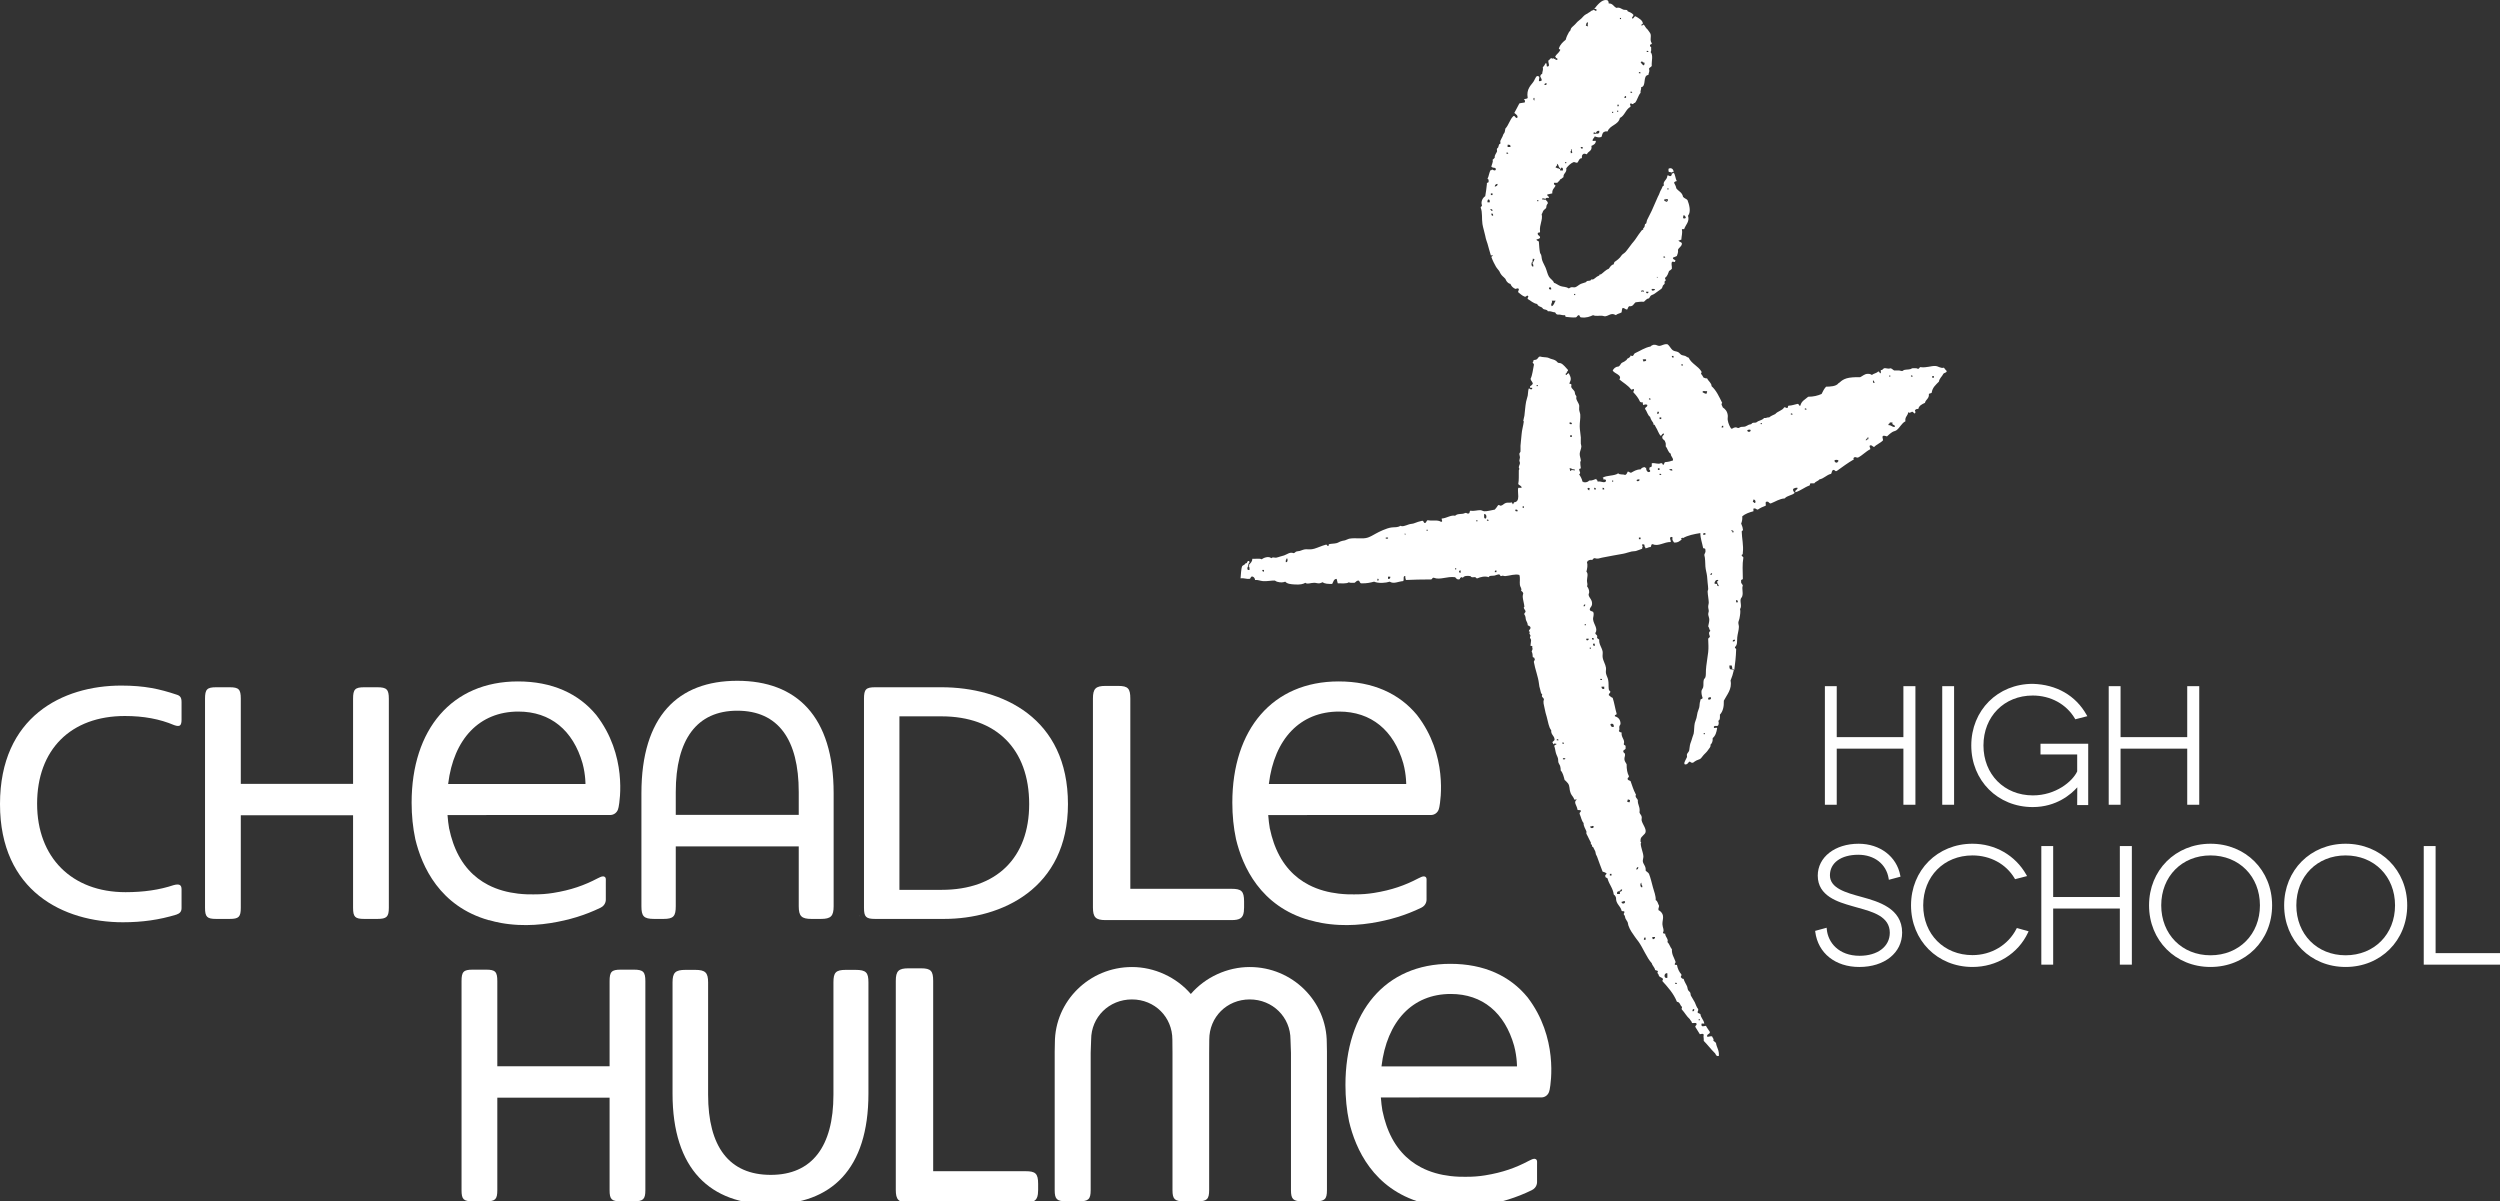 <?xml version="1.0" encoding="UTF-8"?> <!-- Generator: Adobe Illustrator 16.0.3, SVG Export Plug-In . SVG Version: 6.00 Build 0) --> <svg xmlns="http://www.w3.org/2000/svg" xmlns:xlink="http://www.w3.org/1999/xlink" version="1.1" id="Layer_1" x="0px" y="0px" width="1046.797px" height="503.015px" viewBox="0 0 1046.797 503.015" xml:space="preserve"><rect x="0" y="0" width="1046.797" height="503.015" fill="#333333" stroke="none"/> <g> <g> <path fill="#FFFFFF" d="M52.29,299.804c7.835,0,14.583,1.25,20.632,3.818c0.632,0.23,1.182,0.354,1.615,0.354 c0.733,0,1.482-0.305,1.482-2.561v-7.418c0-1.908-0.546-2.707-2.164-3.168c-6.976-2.324-13.264-3.762-23.105-3.762 C26.215,287.068,0,300.105,0,336.689c0,36.482,26.577,49.479,51.449,49.479c8.113,0,15.229-1.014,22.398-3.197 c1.519-0.506,2.172-1.328,2.172-2.75v-7.838c0-1.943-0.987-2.373-3.304-1.766c-5.953,1.986-12.552,2.955-20.146,2.955 c-22.495,0-37.03-14.533-37.03-37.023C15.539,313.884,29.621,299.804,52.29,299.804z"></path> <path fill="#FFFFFF" d="M157.986,287.767h-5.46c-3.857,0-4.69,0.859-4.69,4.83v35.625h-47.011v-35.625 c0-3.971-0.833-4.83-4.689-4.83h-5.601c-3.856,0-4.689,0.859-4.689,4.83v87.484c0,3.857,0.833,4.688,4.689,4.688h5.601 c3.856,0,4.689-0.83,4.689-4.688v-38.703h47.011v38.703c0,3.857,0.833,4.688,4.69,4.688h5.46c3.927,0,4.83-0.875,4.83-4.688 v-87.484C162.816,288.669,161.913,287.767,157.986,287.767z"></path> <path fill="#FFFFFF" d="M359.801,383.634c0.025-0.037,0.053-0.072,0.076-0.109c-0.024-0.059-0.054-0.111-0.076-0.17V383.634z"></path> <path fill="#FFFFFF" d="M366.456,384.769h28.851c23.928,0,51.869-12.59,51.869-48.08c0-36.07-27.373-48.922-52.989-48.922h-27.73 c-3.857,0-4.69,0.859-4.69,4.83v87.484C361.766,383.939,362.599,384.769,366.456,384.769z M376.605,299.945h17.581 c23.012,0,36.751,13.736,36.751,36.744c0,22.482-13.687,35.904-36.611,35.904h-17.721V299.945z"></path> <path fill="#FFFFFF" d="M515.623,372.16h-1.472h-40.865v-79.668c0-4.137-0.921-5.287-5.064-5.287h-5.295 c-4.144,0-5.295,1.15-5.295,5.287v87.484c0,4.137,1.151,5.285,5.295,5.285h52.696c3.465,0,4.834-0.809,5.191-3.488 c0.07-0.527,0.105-1.117,0.105-1.797v-2.529C520.92,373.08,519.768,372.16,515.623,372.16z"></path> </g> <path fill="#FFFFFF" d="M593.316,299.376c-7.434-8.984-18.451-14.049-32.797-14.049c-27.647,0-44.52,20.066-44.52,50.742 c0,5.389,0.522,10.498,1.535,15.256c2.73,11.467,10.233,28.191,30.824,33.99l-0.002-0.055c1.682,0.492,3.385,0.9,5.111,1.211 c0.002,0.002,0.004,0.002,0.006,0.002c0.041,0.008,0.086,0.014,0.127,0.021c0.563,0.1,1.127,0.186,1.693,0.27 c0.441,0.061,0.891,0.119,1.342,0.174c0.174,0.021,0.348,0.039,0.521,0.059c0.537,0.061,1.08,0.113,1.631,0.16 c0.169,0.012,0.34,0.023,0.51,0.035c0.469,0.037,0.94,0.068,1.416,0.092c4.506,0.22,9.055-0.066,13.5-0.777 c7.713-1.234,14.354-3.275,20.849-6.395c2.421-1.14,2.257-3.477,2.257-3.477l0.004,0.004l-0.002-3.584v-3.322 c0.004-0.139,0.01-0.525,0.01-1.482c0-1.274-0.954-1.303-1.253-1.281c-0.055,0.004-0.095,0.008-0.095,0.008l-0.001,0.004 c-0.595,0.015-1.328,0.471-2.166,0.842c-5.515,2.891-11.107,4.881-18.532,6.068c-2.649,0.424-5.258,0.615-7.805,0.597 c-0.118,0.004-0.235,0.007-0.355,0.009c-0.95,0.016-1.923,0.006-2.914-0.032c-1.206-0.046-2.438-0.141-3.686-0.283 c-4.172-0.487-8.497-1.58-12.525-3.673c-5.852-3.036-11.067-8.176-14.266-16.59c-0.127-0.33-0.248-0.672-0.368-1.014 c-0.637-1.818-1.186-3.775-1.627-5.895c-0.008,0.003-0.015,0.004-0.022,0.006c-0.315-1.832-0.546-3.744-0.691-5.738h16.261v-0.018 H589.5h0.482h0.498h0.656h8.1c1.477-0.029,2.72-0.996,3.18-2.336c0.102-0.326,0.176-0.672,0.267-1.006 C603.195,335.277,606.309,316.166,593.316,299.376z M588.807,328.265h-57.515c2.292-18.896,13.116-30.32,29.409-30.32 c13.475,0,22.906,7.859,26.879,21.666c0.688,2.529,0.989,4.908,1.121,6.527C588.809,327.447,588.808,328.265,588.807,328.265 L588.807,328.265z"></path> <path fill="#FFFFFF" d="M249.659,299.376c-7.434-8.984-18.45-14.049-32.793-14.049c-27.64,0-44.513,20.066-44.513,50.742 c0,5.389,0.522,10.498,1.536,15.256c2.729,11.467,10.233,28.191,30.823,33.99l-0.002-0.055c1.678,0.492,3.382,0.9,5.109,1.211 c0.002,0.002,0.004,0.002,0.005,0.002c0.042,0.008,0.085,0.014,0.126,0.021c0.563,0.1,1.127,0.186,1.692,0.27 c0.443,0.061,0.891,0.119,1.343,0.174c0.173,0.021,0.347,0.039,0.52,0.059c0.536,0.061,1.08,0.113,1.63,0.16 c0.169,0.012,0.34,0.023,0.51,0.035c0.467,0.037,0.938,0.068,1.415,0.092c4.502,0.22,9.052-0.066,13.497-0.777 c7.711-1.234,14.354-3.275,20.848-6.395c2.421-1.14,2.257-3.477,2.257-3.477l0.004,0.004l-0.001-3.584l-0.001-3.322 c0.004-0.139,0.011-0.525,0.011-1.482c0-1.274-0.954-1.303-1.253-1.281c-0.054,0.004-0.095,0.008-0.095,0.008l-0.001,0.004 c-0.594,0.015-1.328,0.471-2.166,0.842c-5.515,2.891-11.107,4.881-18.532,6.068c-2.65,0.424-5.258,0.615-7.804,0.597 c-0.119,0.004-0.236,0.007-0.355,0.009c-0.95,0.016-1.923,0.006-2.915-0.032c-1.206-0.046-2.437-0.141-3.682-0.283 c-4.17-0.487-8.494-1.58-12.521-3.673c-5.85-3.036-11.066-8.176-14.264-16.59c-0.126-0.33-0.248-0.672-0.368-1.014 c-0.636-1.818-1.186-3.775-1.627-5.895c-0.008,0.003-0.015,0.004-0.022,0.006c-0.315-1.832-0.545-3.744-0.691-5.738h16.261v-0.018 h42.204h0.482h0.498h0.656h8.1c1.477-0.029,2.719-0.996,3.179-2.336c0.102-0.326,0.176-0.672,0.267-1.006 C259.538,335.277,262.652,316.166,249.659,299.376z M245.148,328.265h-57.503c2.292-18.896,13.117-30.32,29.402-30.32 c13.471,0,22.904,7.859,26.875,21.666c0.688,2.529,0.99,4.908,1.122,6.527C245.151,327.447,245.149,328.265,245.148,328.265 L245.148,328.265z"></path> <path fill="#FFFFFF" d="M308.702,285.06c-24.817,0-40.127,14.842-40.127,47.068v47.309c0,4.172,0.93,5.332,5.336,5.332h3.941 c4.178,0,5.104-1.16,5.104-5.332v-25.029h51.492v25.029c0,4.172,1.16,5.332,5.334,5.332h3.943c4.177,0,5.336-1.16,5.336-5.332 v-47.309C349.061,299.902,333.522,285.06,308.702,285.06z M282.956,341.199v-9.533c0-22.023,8.814-34.082,25.747-34.082 c17.165,0,25.746,12.059,25.746,34.082v9.533H282.956z"></path> </g> <g> <polygon fill="#FFFFFF" points="802.021,336.964 802.021,287.312 796.989,287.312 796.989,308.65 769.076,308.65 769.076,287.312 764.114,287.312 764.114,336.964 769.076,336.964 769.076,313.472 796.989,313.472 796.989,336.964 "></polygon> <rect x="813.25" y="287.312" fill="#FFFFFF" width="4.961" height="49.652"></rect> <path fill="#FFFFFF" d="M869.797,329.664c-0.021,1.291-0.041,3.441-0.041,6.939v0.5h4.614v-25.674h-19.976v4.477h15.361v7.105 c-1.962,4.199-8.951,10.035-18.544,10.035c-11.993,0-20.698-8.793-20.698-20.908c0-12.113,8.676-20.906,20.629-20.906 c7.485,0,14.08,3.598,17.64,9.623l0.191,0.324L874,299.88l-0.32-0.568c-4.571-8.094-12.57-12.701-22.537-12.973 c-14.669,0-25.73,11.092-25.73,25.799c0,14.709,11.062,25.799,25.73,25.799C861.133,337.937,867.283,332.488,869.797,329.664z"></path> <polygon fill="#FFFFFF" points="887.919,313.472 915.834,313.472 915.834,336.964 920.864,336.964 920.864,287.312 915.834,287.312 915.834,308.65 887.919,308.65 887.919,287.312 882.957,287.312 882.957,336.964 887.919,336.964 "></polygon> <path fill="#FFFFFF" d="M779.689,375.617l-0.326-0.088c-6.459-1.766-13.138-3.592-13.138-9.02c0-5.229,4.661-8.605,11.871-8.605 c6.749,0,11.739,3.9,12.714,9.936l0.088,0.547l4.873-1.307l-0.085-0.455c-1.482-7.977-8.495-13.336-17.45-13.336 c-9.915,0-17.111,5.619-17.111,13.359c0,8.605,8.616,11.082,14.318,12.719l0.219,0.063c0.764,0.227,1.557,0.445,2.361,0.67 c6.22,1.723,13.268,3.676,13.268,10.457c0,5.771-5.078,9.648-12.637,9.648c-8.815,0-13.257-5.602-13.75-11.15l-0.053-0.596 l-4.819,1.313l0.056,0.434c1.163,8.92,8.396,14.684,18.428,14.684c10.566,0,17.945-5.922,17.945-14.4 C796.46,380.287,786.369,377.478,779.689,375.617z"></path> <path fill="#FFFFFF" d="M844.305,388.939c-3.459,6.777-10.506,10.988-18.391,10.988c-11.953,0-20.629-8.764-20.629-20.838 c0-12.115,8.676-20.908,20.629-20.908c7.485,0,14.08,3.598,17.639,9.623l0.191,0.324l5.027-1.299l-0.322-0.568 c-4.61-8.123-13.035-12.973-22.536-12.973c-14.669,0-25.73,11.092-25.73,25.801c0,14.707,11.062,25.799,25.73,25.799 c10.188,0,19.096-5.518,23.25-14.396l0.249-0.535l-4.922-1.381L844.305,388.939z"></path> <polygon fill="#FFFFFF" points="887.617,375.599 859.702,375.599 859.702,354.263 854.74,354.263 854.74,403.916 859.702,403.916 859.702,380.423 887.617,380.423 887.617,403.916 892.647,403.916 892.647,354.263 887.617,354.263 "></polygon> <path fill="#FFFFFF" d="M925.576,353.289c-14.669,0-25.73,11.092-25.73,25.801c0,14.707,11.061,25.799,25.73,25.799 c14.707,0,25.799-11.092,25.799-25.799C951.375,364.38,940.283,353.289,925.576,353.289z M925.576,399.996 c-11.953,0-20.629-8.793-20.629-20.906c0-12.115,8.676-20.908,20.629-20.908c11.993,0,20.699,8.793,20.699,20.908 C946.275,391.203,937.57,399.996,925.576,399.996z"></path> <path fill="#FFFFFF" d="M982.147,353.289c-14.669,0-25.73,11.092-25.73,25.801c0,14.707,11.062,25.799,25.73,25.799 c14.708,0,25.799-11.092,25.799-25.799C1007.946,364.38,996.856,353.289,982.147,353.289z M982.147,399.996 c-11.953,0-20.629-8.793-20.629-20.906c0-12.115,8.676-20.908,20.629-20.908c11.994,0,20.699,8.793,20.699,20.908 C1002.847,391.203,994.143,399.996,982.147,399.996z"></path> <polygon fill="#FFFFFF" points="1019.83,399.093 1019.83,354.263 1014.867,354.263 1014.867,403.916 1046.797,403.916 1046.797,399.093 "></polygon> </g> <path fill="#FFFFFF" d="M265.395,406.013h-5.459c-3.857,0-4.689,0.857-4.689,4.83v35.623h-47.012v-35.623 c0-3.973-0.832-4.83-4.689-4.83h-5.6c-3.857,0-4.69,0.857-4.69,4.83v87.482c0,3.859,0.833,4.689,4.69,4.689h5.6 c3.857,0,4.689-0.83,4.689-4.689v-38.703h47.012v38.703c0,3.859,0.832,4.689,4.689,4.689h5.459c3.928,0,4.83-0.875,4.83-4.689 v-87.482C270.225,406.916,269.323,406.013,265.395,406.013z"></path> <path fill="#FFFFFF" d="M429.391,490.406h-1.472h-37.181v-79.668c0-4.137-0.921-5.287-5.064-5.287h-5.295 c-4.145,0-5.295,1.15-5.295,5.287v87.482c0,4.139,1.15,5.285,5.295,5.285h49.012c3.465,0,4.834-0.807,5.191-3.488 c0.07-0.525,0.105-1.117,0.105-1.797v-2.527C434.688,491.326,433.535,490.406,429.391,490.406z"></path> <path fill="#FFFFFF" d="M358.195,406.101h-4.018c-4.258,0-5.2,1.139-5.2,5.25v47.035c0,21.682-8.983,33.555-26.239,33.555 c-17.494,0-26.238-11.873-26.238-33.555v-47.035c0-4.111-1.182-5.25-5.438-5.25h-4.019c-4.255,0-5.437,1.139-5.437,5.25v46.576 c0,31.73,15.836,46.346,41.13,46.346c25.293,0,40.896-14.615,40.896-46.346v-46.576C363.635,407.24,362.688,406.101,358.195,406.101 z"></path> <path fill="#FFFFFF" d="M555.552,436.689c0-17.521-14.476-31.777-32.269-31.777c-9.438,0-18.599,4.256-24.66,11.287 c-6.062-7.031-15.225-11.287-24.66-11.287c-17.794,0-32.27,14.256-32.27,31.777l-0.072,3.637v58c0,3.814,0.917,4.689,4.903,4.689 h5.403c3.825,0,4.761-0.918,4.761-4.689v-57.475l0.195-5.551c0-9.432,7.501-16.82,17.079-16.82c9.575,0,16.936,7.389,16.936,16.82 l0.047,5.566v57.459c0,3.771,0.936,4.689,4.762,4.689h2.902h0.026h2.902c3.826,0,4.762-0.918,4.762-4.689v-57.459l0.047-5.566 c0-9.432,7.36-16.82,16.937-16.82c9.577,0,17.078,7.389,17.078,16.82l0.196,5.551v57.475c0,3.771,0.935,4.689,4.761,4.689h5.402 c3.986,0,4.903-0.875,4.903-4.689v-58L555.552,436.689z"></path> <path fill="#FFFFFF" d="M639.641,417.623c-7.334-8.986-18.203-14.049-32.357-14.049c-27.271,0-43.919,20.066-43.919,50.742 c0,5.389,0.517,10.496,1.516,15.254c2.693,11.469,10.097,28.193,30.409,33.992l-0.002-0.055c1.656,0.49,3.338,0.898,5.041,1.211 c0.003,0.002,0.004,0.002,0.007,0.002c0.042,0.008,0.084,0.014,0.124,0.021c0.556,0.1,1.112,0.186,1.67,0.268 c0.438,0.063,0.88,0.121,1.326,0.176c0.171,0.02,0.342,0.039,0.514,0.059c0.528,0.059,1.064,0.113,1.607,0.158 c0.168,0.014,0.336,0.025,0.504,0.037c0.46,0.037,0.926,0.066,1.396,0.092c4.442,0.219,8.933-0.066,13.318-0.777 c7.609-1.234,14.164-3.275,20.57-6.396c2.389-1.139,2.227-3.475,2.227-3.475l0.004,0.004l-0.002-3.584v-3.324 c0.004-0.137,0.01-0.525,0.01-1.482c0-1.273-0.94-1.301-1.235-1.279c-0.055,0.004-0.094,0.008-0.094,0.008l-0.002,0.004 c-0.586,0.014-1.309,0.471-2.137,0.84c-5.441,2.893-10.959,4.883-18.285,6.068c-2.615,0.424-5.188,0.615-7.701,0.598 c-0.118,0.004-0.233,0.006-0.351,0.008c-0.938,0.016-1.898,0.006-2.877-0.031c-1.189-0.047-2.405-0.141-3.634-0.283 c-4.114-0.488-8.382-1.58-12.354-3.674c-5.773-3.035-10.917-8.174-14.072-16.588c-0.125-0.33-0.245-0.672-0.362-1.014 c-0.629-1.818-1.171-3.775-1.606-5.895c-0.007,0.002-0.015,0.002-0.021,0.004c-0.313-1.83-0.539-3.742-0.683-5.738h16.042v-0.016 h41.646h0.477h0.492h0.647h7.991c1.457-0.029,2.683-0.998,3.136-2.336c0.101-0.326,0.175-0.672,0.265-1.006 C649.39,453.521,652.461,434.412,639.641,417.623z M635.191,446.511h-56.739c2.261-18.896,12.94-30.32,29.009-30.32 c13.294,0,22.603,7.857,26.521,21.666c0.679,2.529,0.978,4.908,1.107,6.527C635.195,445.693,635.192,446.511,635.191,446.511 L635.191,446.511z"></path> <g> <path fill="#FFFFFF" d="M813.959,153.956c-1.402,0.38-2.282-0.614-3.5-0.702c-1.92-0.136-3.791,0.85-6.326,0.469 c-0.545,0.068-0.428,0.809-1.158,0.701c-0.449-0.419-1.551-0.175-2.34-0.233c-0.975,0.731-2.008,0.4-3.275,0.701 c-0.371,0.088-0.575,0.449-0.945,0.468c-0.283,0.02-0.84-0.214-1.16-0.233c-0.701-0.048-1.414,0.039-2.106,0 c-0.613-0.254-0.877-0.848-1.638-0.935c-0.906,0.447-1.764-0.195-2.572,0c-0.536,0.126-0.674,0.984-1.404,0.701 c-0.136,0.41,0.272,1.374-0.232,1.404c-0.459-0.098-0.186-0.907-0.936-0.702c-0.635,0.692-1.862,0.79-2.574,1.403 c-0.623-0.438-1.198-0.497-1.871-0.468c-1.238,0.049-2.203,1.053-3.051,1.404c-2.203-0.06-4.328,0.088-5.615,0.468 c-0.604,0.176-1.247,0.467-1.627,0.701c-0.936,0.565-1.082,0.937-1.871,1.404c-0.928,1.325-3.617,1.374-5.146,1.403 c-0.79,0.848-1.355,1.93-1.872,3.041c-1.569,0.702-3.363,1.17-5.614,1.17c-1.22,1.121-2.886,1.794-3.275,3.743 c-0.907,0.204-0.391-1.024-1.404-0.702c-1.18,0.225-2.135,0.672-3.508,0.702c-0.488,0.067-0.059,1.033-0.702,0.935 c-0.565,0.099-0.517-0.428-1.17-0.233c-0.79,1.403-2.769,1.599-3.743,2.808c-0.926,0.409-1.842,0.81-2.573,1.403 c-0.907-0.127-1.149,0.419-2.104,0.234c-0.527,0.78-1.832,1.023-2.584,1.402c-0.273,0.146-0.409,0.362-0.691,0.469 c-0.479,0.185-1.111,0.029-1.638,0.234c-0.087,0.028-0.331,0.39-0.478,0.468c-0.293,0.166-0.547,0.059-0.936,0.233 c-0.497,0.234-0.945,0.487-1.395,0.701c-0.564,0.264-1.082,0.108-1.871,0.234c-0.438,0.068-0.858,0.449-1.17,0.469 c-0.525,0.019-0.906-0.497-1.413-0.234c-0.731-0.039-0.78,0.624-1.628,0.469c-0.595-0.928-1.15-2.048-1.404-3.51 c-0.127-0.702,0.088-1.462,0-2.104c-0.234-1.668-1.003-2.516-2.105-3.276c-0.106-0.634-0.886-1.199-0.232-1.872 c-1.258-2.572-2.438-5.214-4.455-7.017c0.058-1.287-1.287-1.989-1.871-3.275c-0.713,0.165-0.849-0.244-1.395-0.233 c-0.429-0.519-0.634-1.249-1.17-1.639c0.068-0.312,0.332-0.448,0.225-0.936c-1.385-2.358-4.201-3.285-5.371-5.849 c-0.623-0.097-0.809-0.428-1.404-0.702c-0.448-0.194-1.149-0.204-1.646-0.468c-0.497-0.272-0.857-0.896-1.404-1.17 c-0.662-0.331-1.501-0.292-2.095-0.701c-0.995-0.673-1.374-1.938-2.349-2.573c-1.59-0.194-2.154,0.644-3.5,0.702 c-0.838-0.099-1.248-0.624-2.35-0.468c-0.429,0.185-0.936,0.302-1.17,0.702c-2.592,0.517-4.376,1.851-6.539,2.807 c-0.469,0.234-0.537,0.868-0.937,1.169c-0.409,0.02-0.731-0.048-0.936-0.233c0.039,0.771-1.023,1.229-1.413,1.404 c-0.059,0.028-0.166,0.409-0.225,0.467c-0.721,0.604-1.179,0.858-1.881,1.17c-0.663,0.303-0.858,1.481-1.638,1.638 c-1.228,0.088-1.833,0.809-2.329,1.638c0.701,1.364,4.113,1.843,2.807,3.742c1.628,1.415,3.626,2.447,4.913,4.211 c0.575,0.302,0.965-0.682,1.169,0c0.186,0.663-0.332,0.604-0.233,1.17c1.101,1.151,2.124,2.398,2.808,3.977 c0.262,0.194,0.623,0.311,1.17,0.233c-0.039,0.575-0.049,1.13,0.467,1.17c-0.039-0.381,1.434-0.381,1.404,0 c0.058,0.926-1.004,0.711-0.936,1.638c0.837,0.945,1.014,2.563,2.095,3.274c0.165,0.653,0.419,1.093,0.712,1.639 c0.205,0.409,0.857,0.867,0.691,1.637c0.645-0.146,0.673,0.536,0.937,0.936c0.839,1.229,1.179,2.777,2.114,3.743 c0.576-0.194,0.488-1.072,1.395-0.935c0.02,0.876-1.004,0.711-0.692,1.871c0.177,0.76,1.121,0.75,1.16,1.637 c0.37,0.341,0.214,1.2,0.243,1.872c0.819,0.896,0.955,2.465,2.106,3.04c-0.03,1.277,1.032,1.462,0.936,2.809 c-0.966,0.359-2.027,0.623-3.285,0.701c-0.507,0.186-0.303,1.102-0.926,1.17c-0.205-0.341-0.195-0.906-0.937-0.703 c-1.14,0.557-2.231-0.232-3.742,0c-0.049,0.664,0.195,1.609-0.479,1.639c-0.155,0-0.301,0-0.457,0l0.117,0.43l-0.352,0.271 c0.098,0.449,0.662,0.419,0.458,1.17c-0.955,0.674-1.765-0.467-1.638-1.638l-0.34,0.118l-0.117-0.352 c-0.947,0-1.512,0.37-1.872,0.936c-1.774,0.02-2.817,0.779-3.977,1.403c-0.692,0.059-0.722-0.525-1.413-0.468 c-0.293,0.556-0.439,1.268-1.161,1.404c-0.771-0.409-2.368,0.028-2.816-0.702c-1.589,1.209-4.854,0.751-6.54,1.871l0.351,0.273 l-0.116,0.429c0.662-0.049,1.266-0.029,1.169,0.702c-0.604,1.092-2.145-0.156-3.519,0.233c0.175-0.721-0.635-0.448-0.458-1.169 c-1.005,0.243-1.706,0.799-3.042,0.701c-0.506,0.517-1.141,0.887-2.349,0.701c-0.05-0.185-0.195-0.271-0.468-0.233 c-0.244-1.229-0.809-2.153-1.395-3.041c0.877-0.683,0.068-1.149,0-2.105c0.059-0.331,0.508-0.263,0.702-0.468 c-0.127-0.916-0.263-1.94-0.233-2.573c0.01-0.312,0.253-0.312,0.233-0.701c-0.068-0.937-0.517-1.853-0.468-2.809 c0.039-0.964,0.634-1.978,0.692-3.04c0.02-0.303-0.195-0.828-0.225-1.17c-0.088-0.849,0.049-1.726,0-2.573 c-0.088-1.444-0.448-3.148-0.468-4.68c-0.029-1.714,0.352-3.313,0.234-4.911c-0.059-0.684-0.42-1.434-0.469-2.106 c-0.068-0.741,0.117-1.365,0-1.872c-0.175-0.751-0.896-1.667-1.169-2.573c-0.117-0.351,0.077-0.81,0-1.169 c-0.03-0.088-0.429-0.575-0.468-0.703c-0.176-0.448-0.146-0.975-0.234-1.169c-0.37-0.721-1.082-1.18-1.403-1.871 c-0.156-0.321,0.136-0.84,0-1.171c-0.205-0.487-1.072,0.06-0.712-0.701c0.234-0.604,0.468-0.955,0.478-1.638 c0.01-0.799-0.478-1.569-0.702-2.105c-0.059-0.186-0.204-0.273-0.467-0.233l-0.117,0.351l-0.352-0.117c0,0.156,0,0.312,0,0.468 c-0.156,0-0.312,0-0.467,0c0-0.156,0-0.312,0-0.468l0.116-0.351l0.351,0.117c-0.254-0.877,0.575-0.663,0.469-1.404 c-0.907-0.944-1.872-2.31-3.041-2.807c-0.283-0.118-0.829-0.049-1.17-0.234c-0.195-0.097-0.469-0.536-0.702-0.702 c-0.849-0.594-1.364-0.623-2.339-0.935c-0.537-0.166-0.79-0.381-1.17-0.469c-1.063-0.234-2.164-0.126-3.275-0.468 c-0.779,0.078-0.838,0.887-1.403,1.171c-0.36,0.418-1.608-0.05-1.403,0.935c-0.8,0.438,0.398,0.818,0.233,1.404 c-0.438,1.979-0.595,4.25-1.403,5.848c0.137,0.877,0.877,1.15,0.936,2.104c-0.342,0.362-0.595,0.82-1.17,0.938l0.117,0.35 l-0.117,0.352c0.313,0,0.624,0,0.936,0c0.107,0.731-0.594,0.839-0.936,0.468l-0.234-0.116l-0.233-0.117 c-0.37,0.691-0.292,2.085-0.478,3.041c-0.156,0.848-0.537,1.696-0.691,2.573c-0.4,2.203-0.43,3.781-0.703,5.848 c-0.098,0.712-0.467,1.745-0.467,2.106c0,0.098,0.214,0.331,0.233,0.232c-0.263,1.96-0.81,3.637-0.936,5.381 c-0.156,1.989-0.38,3.423-0.468,4.913c-0.049,0.79,0.088,1.6,0,2.34c-0.049,0.359-0.449,0.614-0.468,0.935 c-0.039,0.459,0.263,1.103,0.233,1.639c-0.029,0.42-0.233,0.798-0.233,1.17c-0.011,0.359,0.263,0.759,0.233,1.168 c-0.049,0.557-0.399,1.034-0.468,1.639c-0.048,0.322,0.224,0.623,0.234,0.701c0,0.294-0.234,0.332-0.234,0.703 c-0.048,2.339,0.098,3.908-0.233,5.614c0.292,0.712,1.394,0.623,1.403,1.637c-0.468,0-0.936,0-1.403,0 c-0.557,1.687,1.199,5.955-1.872,6.083l0.117,0.35l-0.351,0.118c0.049,0.399-0.273,0.575-0.244,0l-0.342-0.118l0.117-0.35 c-0.877,0.282-1.822,0.019-2.572,0.234c-0.839,0.243-1.336,1.032-2.105,1.168c-0.565,0.099-0.518-0.428-1.17-0.233 c-0.429,0.673-0.887,1.307-1.404,1.871c-1.15,0.196-3.385,0.8-4.449,0.702c-0.566-0.059-1.025-0.458-1.64-0.468 c-1.297-0.02-2.622,0.497-4.211,0.234c-0.332,0.303-0.108,1.149-0.702,1.17c-0.722,0.165-0.692-0.4-1.403-0.233 c-1.365,0.769-3.042,0.028-4.212,1.169c-1.784-0.419-3.578,1.071-5.625,1.17c-0.089,0.711,0.623,1.188-0.225,1.403 c-1.53-1.015-3.432-0.283-5.625-0.702c-0.614,0.166-0.487,1.063-1.16,1.17c-0.683-0.029-0.409-0.995-1.17-0.936 c-1.111,0.225-2.359,0.644-3.052,0.936c-0.848,0.37-1.17,0.264-2.096,0.468c-0.41,0.087-0.955,0.331-1.404,0.468 c-1.082,0.322-1.657,0.614-2.573,0.234c-1.102,0.789-2.35,0.507-3.744,0.701c-2.086,0.283-5.225,1.823-6.55,2.573 c-1.14,0.644-2.231,1.268-3.274,1.639c-2.154,0.75-5.098,0.009-7.721,0.467c-0.525,0.088-1.15,0.478-1.881,0.702 c-0.313,0.098-0.819,0.146-1.16,0.233c-1.209,0.293-1.54,0.731-2.34,0.936c-1.063,0.273-2.251,0.195-3.275,0.469 c-0.028,0.37,0.03,0.809-0.467,0.701c-0.371-0.097-0.205-0.74-0.936-0.467c-1.502,0.398-3.09,1.159-4.68,1.637 c-1.433,0.429-2.339,0.224-3.508,0.234c-0.907,0.01-1.785,0.468-2.574,0.701c-0.381,0.108-1.043,0.088-1.403,0.234 c-0.536,0.205-0.634,0.614-1.17,0.702c-1.599-0.614-2.642,0.468-3.977,0.936c-0.526,0.175-1.044,0.272-1.638,0.468 c-0.517,0.166-1.18,0.39-1.638,0.468c-0.79,0.136-1.404-0.409-2.105,0.234c-0.994-0.984-3.236-0.225-3.977,0.467 c-0.916-0.497-2.69-0.117-3.978-0.233c0.02,1.346-0.838,1.813-1.403,2.573l0.117,0.352l-0.117,0.351 c0.264,0.272,0.264,0.829,0.233,1.403c-1.159,0.205-0.965-0.77-0.701-1.403c0.078,0,0.155,0,0.233,0l-0.116-0.351l0.116-0.352 c-0.165-0.848,0.966-0.906,0.234-1.637c-0.965-0.186-0.448,1.12-1.403,0.936c-0.244,0.623-0.946,0.77-1.403,1.169 c-0.557,1.404-0.479,3.432-0.702,5.146c1.501-0.185,2.3,0.352,3.742,0.234c0.663-0.117,0.332-1.219,1.404-0.936 c0.526,0.253,0.848,0.711,0.936,1.402c1.141-0.136,2.145,0.381,3.275,0.469c1.773,0.146,3.869-0.321,4.912-0.234 c0.264,0.021,0.644,0.391,0.937,0.469c1.529,0.438,2.476,0.38,3.509,0c0.848,0.945,2.242,1.063,3.977,1.17 c2.242,0.146,3.529-0.146,4.445-0.703c0.77,0.742,2.32-0.019,3.742,0c0.741,0.011,1.414,0.303,2.105,0.234 c0.576-0.058,0.945-0.36,1.404-0.467c0.857,0.701,2.379,0.73,3.977,0.701c0.517-0.8,0.585-2.066,1.871-2.105 c0.117,0.653,0.342,1.219,0.469,1.871c1.637-0.068,3.693,0.273,4.678-0.467c0.439,0.418,1.541,0.165,2.34,0.232 c0.585-0.271,0.78-0.936,1.638-0.936c0.683,0.177,0.448,1.268,1.403,1.17c2.008,0.059,3.606-0.292,5.146-0.701 c1.871,0.818,4.981,0.536,6.551,0c1.754,1.092,3.412-0.068,5.614-0.234c0.586-0.419-0.302-2.319,0.937-2.105 c-0.136,0.761,0.156,1.092,0.234,1.637c3.324-0.136,6.259-0.232,10.528-0.232c0.546-0.068,0.43-0.81,1.17-0.703 c2.555,1.063,5.47-0.691,8.892-0.232c0.429,0.34,0.614,0.936,1.404,0.936c0.321,0.009,0.507-0.107,0.701-0.234l-0.116-0.352 l0.351-0.117c0.048-0.185,0.195-0.271,0.468-0.232l0.233,0.116l0.234,0.116c0.458-0.828,1.755-0.896,3.042-0.701 c0.331,0.049,0.253,0.37,0.702,0.469c0.429,0.097,1.053-0.088,1.403,0c0.487,0.116,0.468,0.681,0.936,0.467 c1.092-0.506,3.22-1.081,4.686-0.467c0.302-0.858,1.774-0.479,2.573-0.703c1.004-0.292,2.174-0.984,2.339,0.234l0.234-0.117 l0.233,0.117c0.634-0.429,0.751,0.068,1.638,0c1.832-0.146,4.123-1.014,5.849-0.468c0.458,1.315,0.048,2.836,0.233,4.211 c0.107,0.868,0.984,1.588,0.468,2.339c0.38,0.313,0.8,0.596,0.937,1.17c-0.137,0.439-0.244,0.945-0.234,1.403 c0.01,0.956,0.74,3.49,0.701,4.211c-0.009,0.127-0.321,0.117-0.233,0.468c0.146,0.654,0.839,1.043,0.692,1.639 c-0.098,0.448-0.663,0.418-0.459,1.169c0.664,0.731,0.439,1.784,0.703,2.339c0.291,0.644,0.76,1.453,0.691,2.105 c0.487,0.302,1.189,0.371,1.18,1.17c-0.098,0.604-0.702,0.702-0.702,1.403c0.751,0,0.175,0.604,0.233,0.936 c0.029,0.205,0.459,0.586,0.47,0.936c0,0.294-0.323,0.333-0.234,0.703c0.127,0.575,0.447,0.575,0.467,1.17 c0.011,0.643-0.214,1.364-0.232,2.104c-0.099,0.556,1.063-0.127,0.701,0.701c0.293,1.023,0.068,1.044-0.234,1.873 c0.352,0.584,0.448,1.423,0.469,2.338c0.214,0.255,0.857,0.068,0.701,0.703c0.508,0.497-0.303,0.691-0.234,1.402 c0.518,3.003,1.794,6.15,2.106,8.891c0.126,1.207,0.233,1.568,0.468,2.338c0.361,1.209,0.244,1.824,0.936,2.34 c-0.566,1.258,0.545,1.023,0.701,2.105c-0.467,1.122-0.01,2.164,0.234,3.51c0.293,1.667,0.625,2.67,0.935,3.743 c0.614,2.163,0.79,4.249,1.872,5.614c-0.164,1.871,1.248,2.184,1.395,3.742c0.049,0.819-0.79,0.771-0.926,1.404 c0.439,0.028,0.156,0.771,0.701,0.702l0.116-0.353l0.353,0.117c0.154,0,0.311,0,0.467,0c0,0.157,0,0.313,0,0.469 c-0.156,0-0.313,0-0.467,0l-0.117,0.351l-0.352-0.117c0.41,1.112,0.498,1.882,0.693,2.809c0.262,1.169,0.71,1.743,0.945,2.572 c0.166,0.624,0.049,1.258,0.232,1.872c0.128,0.438,0.557,0.926,0.702,1.403c0.186,0.634,0.225,1.18,0.234,1.872 c0.916,0.945,1.237,2.494,1.637,3.977c0.565,0.36,0.926,0.936,1.404,1.403c0.819,1.053,0.584,2.768,0.936,3.51 c0.068,0.165,0.107,0.389,0.233,0.701c0.38,0.984,1.346,1.628,1.403,2.573c0.391,0,0.78,0,1.17,0 c-1.695,1.053,0.049,2.466,0.234,4.211c0.156,0.458,1.296-0.059,1.403,0.467c0.107,0.742-0.722,0.527-0.468,1.404 c0.565,1.229,0.77,2.816,1.628,3.743c-0.068,1.326,0.771,2.368,1.179,3.509c0.098,0.273-0.087,0.653,0,0.937 c0.088,0.302,0.313,0.584,0.469,0.936c0.448,1.052,0.984,1.91,1.403,2.808c0.087,0.193-0.098,0.506,0,0.701 c0.039,0.088,0.409,0.127,0.468,0.234c0.088,0.185-0.098,0.506,0,0.701c0.04,0.088,0.409,0.127,0.468,0.234 c0.341,0.652,0.663,1.267,0.928,1.871c0.135,0.302,0.107,0.838,0.243,1.17c0.126,0.322,0.341,0.623,0.468,0.936 c0.838,2.252,1.482,4.191,2.34,6.316c0.613,0.155,1.188,0.369,1.637,0.701c0.039,0.663-0.799,0.459-0.467,1.404 c0.019,0.604,0.906,0.331,0.935,0.936c0.662,2.379,2.224,3.85,2.563,6.549c0.479,0.313,0.801,0.771,0.945,1.404 c-0.078,2.643,1.872,3.275,2.34,5.381c0.137,0.399,1.102-0.02,1.17,0.468c0.088,0.565-0.43,0.507-0.234,1.17 c0.557,0.39,0.449,1.081,0.692,1.638c0.263,0.584,0.722,1.071,0.937,1.637c0.146,0.361,0.126,0.839,0.243,1.17 c0.645,1.969,1.813,3.471,2.808,4.912c0.408,0.615,0.905,1.189,1.403,1.871c2.017,2.799,3.47,6.814,5.615,9.125 c0.262,1.131,1.18,1.627,1.394,2.807c0.302,0.322,1.151,0.098,1.179,0.701c-0.496,0.547,0.039,0.84,0.234,1.17 c0.107,0.186,0.088,0.518,0.234,0.701c0.449,0.566,1.354,0.615,1.638,1.17c0.048,0.439-0.273,0.518-0.234,0.936 c2.33,2.584,4.68,5.148,6.083,8.656c1.326,0.068,1.267,1.531,2.105,2.105c0.136,0.752-0.439,0.721,0,1.17 c1.17,1.248,1.969,2.855,3.275,3.977c0.243,0.605,0.838,0.867,0.925,1.639c0.565,0.146,1.706-0.293,1.882,0.232 c0.244,0.879-0.586,0.664-0.478,1.404c0.672,0.975,1.208,2.066,1.881,3.041c0.779-0.029,1.238-0.467,1.638,0.234 c-0.254,0.945,0.088,1.287,0,2.572c1.56,1.561,2.886,3.354,4.445,4.912c0.682,0.4,0.486,1.688,1.871,1.404 c0.234-2.426-0.906-3.469-1.18-5.379c-0.244-0.537-0.906-0.654-1.16-1.17c0.469-0.498-0.341-1.043-0.468-1.639 c-0.857-0.283-1.853,0.469-2.114,0c-0.099-1.121,1.197-0.838,1.179-1.871c-0.536-0.877-1.188-1.619-1.647-2.574 c-0.779,0.088-2.076,0.703-1.871-0.701c-0.04-0.506,0.838-0.107,1.178-0.234c-0.243-1.627-1.423-2.318-1.637-3.977 c-0.352-0.273-0.965-0.291-1.18-0.701c0-0.557,0.41-0.691,0.244-1.404c-0.73-0.818-0.945-1.891-1.403-2.807 c-0.507-1.004-1.13-1.822-1.638-2.807c-0.175-0.342-0.088-0.828-0.234-1.17c-0.215-0.449-0.74-0.771-0.945-1.17 c-0.262-0.555-0.233-1.131-0.457-1.639c-0.459-1.004-1.131-1.939-1.414-3.041c-0.674,0.061-0.799-0.438-1.16-0.701 c-0.099-0.564,0.42-0.508,0.225-1.17c-0.916-1.023-1.559-2.328-1.861-3.977c-0.353-0.039-0.867,0.088-0.936-0.234 c0.076-0.828,0.643-0.574,0.233-1.402c-0.546-1.57-1.511-2.711-1.403-4.914c-0.75-0.887-1.033-2.24-1.881-3.041 c0.594-1.219-0.945-2.105-0.938-3.508c-0.526,0.066-0.877-0.059-0.926-0.469c0.645-1.014-0.195-2.135-0.234-3.508 c-0.049-1.152,0.448-2.389,0.234-3.51c-0.252-1.248-1.102-1.998-1.871-2.34c-0.186-0.877,0.283-1.121,0.234-1.871 c-0.488-0.77-0.557-1.949-1.414-2.34c0.146-1.695-0.673-3.547-1.16-5.381c-0.525-1.949-0.965-3.928-1.637-5.613 c-0.313-0.625-1.033-0.838-1.414-1.404c0.234-1.734-0.955-2.523-1.158-3.742c-0.109-0.586,0.232-1.414,0.232-2.105 c-0.011-1.6-1.646-5.283-0.945-5.848c0.156-0.117-0.234-0.295-0.224-0.234c-0.021-0.371-0.059-0.811,0-1.17 c0.194-1.326,1.911-1.873,2.095-3.041c0.244-1.473-1.188-3.061-1.637-4.68c-0.156-0.604,0.098-1.141,0-1.637 c-0.156-0.84-0.683-1.004-0.936-1.871c0.391-2.33-0.809-3.08-0.692-5.146c-0.233-0.635-0.81-0.906-0.936-1.639 c-0.029-0.633,0.38-0.469,0-0.936c-0.878-1.617-1.442-3.549-2.105-5.381c-0.351-0.273-0.966-0.293-1.179-0.701 c-0.244-0.877,0.584-0.664,0.477-1.404c-0.672-1.275-0.984-2.924-0.936-4.912c-0.303-0.711-0.867-1.17-0.936-2.105 c-0.078-0.936,0.41-1.297,0.233-2.34c-0.263-0.359-0.771-0.486-0.711-1.17c0.224-0.633,1.276-0.447,0.936-1.637 c0.321-1.023-0.896-0.498-0.692-1.404c0.566-1.646-1.209-2.592-0.936-4.678c-0.546-0.078-1.014-0.244-1.17-0.701 c0.458-0.469,0.068-1.152,0.234-1.873c0.137-0.604,0.536-0.564,0.468-1.402c-0.136-1.521-0.937-2.408-2.339-2.809 c-0.254-0.877,0.877-0.369,0.701-1.17c-0.623-2.105-0.955-4.512-1.637-6.549c-0.683-0.254-1.131-0.752-1.648-1.17 c0.01-0.701,0.614-0.801,0.713-1.404c-0.273-0.35-0.684-0.574-0.713-1.17c-0.145-1.285,0.021-2.447-0.234-3.742 c-0.174-0.965-0.759-1.871-0.925-2.809c-0.146-0.758,0.106-1.568,0-2.338c-0.215-1.471-1.218-2.857-1.403-4.445 c-0.088-0.711,0.117-1.646,0-2.338c-0.293-1.639-1.619-3.102-1.414-4.914c-0.205-0.408-0.857-0.391-0.926-0.936 c0.39-1.247-0.702-1.014-0.711-1.871c1.236-1.861-0.684-3.637-0.927-5.615c-0.146-1.141,0.604-2.096,0-3.273 c-0.536-0.322-1.462-0.254-1.403-1.17c0.244-0.801,0.818-1.016,0.936-1.873c0.264-1.949-1.111-2.622-1.403-3.976 c-0.088-0.361,0.233-0.896,0.233-1.17c-0.01-1.17-0.438-1.842-0.936-2.573c0.438-0.585-0.02-1.452,0-2.34 c0.02-1.335,0.663-2.826-0.234-3.742c0.332-1.189,0.625-2.71,0.234-3.977c0.176-0.048,0.264-0.195,0.234-0.467 c0.506-0.264,0.955-0.605,1.871-0.469c0.546-0.068,0.429-0.809,1.17-0.701c1.268,0.419,1.93,0,3.041-0.234 c3.217-0.672,6.024-1.092,8.88-1.638c1.237-0.233,2.437-0.721,3.509-0.936c0.936-0.186,1.248-0.049,1.871-0.234 c0.946-0.282,1.823-0.682,2.584-0.936l-0.117-0.429l0.352-0.272c-0.205-0.273-0.313-0.625-0.234-1.17 c0.399-0.02,0.721,0.049,0.936,0.234c0,0.233,0,0.467,0,0.702l0.352,0.273l-0.117,0.428c1.071,0.147,1.345-0.525,2.328-0.467 c0.361-0.352,0.078-1.336,0.945-1.17c2.321,1.053,4.689-0.995,7.487-0.935c0.106-0.595-0.858-2.027,0.233-2.106 c0.838-0.146,0.321,0.76,0.468,1.17c0.205,0.584,0.469,0.76,0.692,1.17c1.657,0.097,2.457-0.674,3.285-1.404h-0.244v-0.234 c-0.37-0.078,0.02-0.331,0.479-0.234l0.117-0.35l0.105,0.35c1.979-1.149,4.572-1.666,7.262-2.104 c-0.029,2.164,0.731,4.025,1.17,6.315c0.439,0.099,1.005,0.088,0.937,0.702c0.224,1.082-0.313,1.413-0.469,2.105 c0.469,1.608,0.331,3.246,0.469,4.913c0.097,1.335,0.536,2.651,0.692,3.977c0.116,0.868,0.155,1.892,0.243,2.807 c0.068,0.829,0.243,1.872,0.233,2.574c-0.01,0.448-0.264,0.75-0.233,1.169c0.068,1.443,0.409,3.022,0.468,4.445 c0.02,0.633-0.244,1.199-0.234,1.871c0,0.674,0.264,1.238,0.234,1.873c-0.029,0.398-0.254,0.789-0.234,1.17 c0.029,0.76,0.469,1.549,0.459,2.338c0,0.877-0.293,1.9-0.459,2.809c0.459,0.467,0.41,1.461,0.937,1.871 c-0.907,0.701-0.575,1.268-0.234,2.338c0,0.625-0.741,0.508-0.702,1.17c0.049,2.047,0.215,3.354,0,5.381 c-0.272,2.535-0.848,5.459-0.945,7.486c-0.059,1.355,0.02,2.262-0.224,3.041c-0.156,0.459-0.595,0.701-0.702,1.17 c-0.254,1.053,0,2.115-0.234,3.04c-0.156,0.586-0.672,1.034-0.711,1.639c-0.059,0.964,0.146,1.9,0.478,2.807 c-0.049,0.662-1.122,0.292-0.937,1.17c-0.369,0.867-0.262,1.773-0.468,2.807c-0.146,0.692-0.546,1.424-0.711,2.106 c-0.165,0.759-0.273,1.598-0.458,2.339c-0.215,0.809-0.604,1.638-0.702,2.105c-0.331,1.51-0.194,3.099-0.468,4.444 c-0.107,0.487-0.342,0.877-0.477,1.403c-0.273,1.141-0.654,1.92-0.928,2.808c-0.282,0.878-0.271,1.813-0.467,2.807 c-0.127,0.625-0.74,1.023-0.936,1.639c-0.117,0.351,0.088,0.809,0,1.169c-0.088,0.332-0.547,0.955-0.703,1.404 c-0.184,0.517-0.651,1.062-0.232,1.637c1.315,0.234,1.297-0.887,2.106-1.17c0.409,0.206,0.584,0.654,1.393,0.469 c0.41-0.341,0.897-0.653,1.414-0.936c0.458-0.254,1.229-0.41,1.637-0.702c0.488-0.352,0.849-1.082,1.404-1.638 c0.799-0.798,1.403-1.364,1.871-2.105c0.371-0.604,1.209-1.257,0.937-2.105c0.633-0.604,1.042-1.452,0.936-2.807 c1.12-0.907,1.628-2.418,1.872-4.211c-0.518-0.518-1.297,0.565-1.404-0.469c0.399-0.936,1.296,0.068,1.871-0.701 c0.264-0.653,0.264-1.219,0-1.872c0.818-0.272,0.712-1.462,0.691-2.572c1.219-1.287,1.736-3.257,1.647-5.849 c1.209-2.408,3.547-4.825,2.807-8.422c0.566-1.375,1.053-2.847,1.395-4.444l-0.42,0.116l-0.273-0.351 c-1.188,0.243-1.218-0.653-1.179-1.638c0.312,0,0.634,0,0.946,0c0.067,0.546,0.359,0.877,0.232,1.638l0.43-0.117l0.264,0.352 c0.244-0.049,0.204-0.205,0.233-0.469c0.273-2.125,0.634-4.98,0.712-7.954c0.166-0.721-0.644-0.448-0.477-1.169 c1.11-0.985,0.799-2.223,0.935-3.977c0.117-1.384,0.683-3.14,0.702-4.445c0.02-0.585-0.273-1.286-0.225-1.872 c0.039-0.535,0.351-1.014,0.458-1.637c0.282-1.501,0.526-3.051,0.243-3.977c0.801-1.111,0.069-2.623,0.234-3.978 c0.059-0.526,0.555-0.896,0.702-1.403c0.487-1.765-0.313-3.139,0.233-4.445c-0.155-0.701-0.906-0.818-0.701-1.871 c-0.254-0.878,0.877-0.37,0.701-1.17c-0.02-3.147-0.282-5.722,0.225-8.655c-0.068-0.556-0.81-0.438-0.692-1.17 c0.595-0.097,0.429-0.653,0.468-0.936c0.371-2.943-0.419-6.072-0.468-8.89c0.099-0.37,0.731-0.205,0.468-0.935 c-0.068-0.955-0.447-1.589-0.701-2.34c0.359-0.809,0.546-1.794,0.468-3.041c1.228-1.033,2.885-1.637,4.669-2.105 c0.137-0.341-0.273-1.209,0.244-1.17c0.848-0.154,0.896,0.508,1.627,0.468c0.965-0.682,2.057-1.219,3.285-1.638 c0.137-0.487-0.292-1.54,0.234-1.637c1.159-0.303,0.994,0.722,1.871,0.702c1.988-0.771,3.684-1.989,5.849-2.105 c0.954-1.218,3.129-1.238,4.2-2.34c-0.35-0.419-0.838-0.722-0.701-1.637c0.517-0.264,0.965-0.605,1.881-0.469 c0.039,0.984-1.15,0.722-0.945,1.872c2.252-0.644,3.724-2.047,5.849-2.808c0.487-0.067,0.058-1.032,0.711-0.936 c0.468,0,0.927,0,1.403,0c0.449-0.79,1.59-0.896,2.106-1.638c2.018-0.39,2.934-1.891,4.913-2.34 c0.35-0.506,0.252-1.452,0.936-1.637c0.73-0.117,0.525,0.722,1.393,0.469c2.369-1.688,4.68-3.442,7.262-4.914 c-0.312,0-0.301-0.653,0-0.701c0.518-0.546,0.906,0.078,1.639,0c1.92-0.965,3.227-2.535,5.146-3.51 c0.186-0.613-0.711-1.286,0-1.638c0.896-0.126,0.955,0.595,1.627,0.703c1.063-1.131,2.711-1.668,3.743-2.809 c0.039-0.722-0.546-1.325,0-1.871c0.761-0.137,1.092,0.156,1.647,0.234c0.75-0.692,1.414-1.315,2.33-1.872 c0.516-0.303,1.17-0.36,1.646-0.701c1.453-1.063,2.106-2.935,3.744-3.744c-0.283-1.919,1.004-2.261,1.17-3.742 c0.438-0.048,0.506,0.264,0.936,0.234l-0.117-0.351l0.34,0.116c0.801-0.76,0.995,0.39,1.648,0.468c0.457-0.438,0.068-0.857,0-1.403 c0.409-0.205,0.594-0.652,1.402-0.468c0.342-1.443,1.57-2.019,2.798-2.574c0.321-1.48,1.853-1.734,1.647-3.742 c0.303-0.234,0.857-0.234,1.17-0.468c0.312-2.262,1.773-3.372,3.031-4.679c0.254-1.472,1.326-2.115,1.871-3.275 c0.352-0.507,1.346-0.37,1.404-1.17C814.719,154.922,814.301,154.482,813.959,153.956z M688.11,151.383 c0.029-0.419-0.292-0.497-0.232-0.935c0.408,0.135,1.374-0.284,1.393,0.232C689.359,151.393,688.512,151.169,688.11,151.383z M690.451,167.29c0-0.155,0-0.312,0-0.468c0.469-0.078,0.73,0.05,0.691,0.468C690.908,167.29,690.686,167.29,690.451,167.29z M693.959,173.373c0-0.313,0-0.624,0-0.937c0.234,0,0.469,0,0.702,0C694.555,172.886,694.574,173.441,693.959,173.373z M695.598,175.479c-0.234,0-0.478,0-0.711,0c0-0.234,0-0.468,0-0.702c0.233,0,0.477,0,0.711,0 C695.598,175.011,695.598,175.244,695.598,175.479z M529.256,239.343c-0.517,0.039-0.75-0.195-0.701-0.702c0.233,0,0.468,0,0.701,0 C529.256,238.875,529.256,239.108,529.256,239.343z M538.38,235.365c-0.146-0.837,0.263-1.131,0.468-1.637 C539.307,233.981,539.248,235.668,538.38,235.365z M576.746,243.085c0-0.234,0-0.467,0-0.701 C577.427,242.043,577.427,243.427,576.746,243.085z M580.244,225.54c0-0.156,0-0.312,0-0.467c0.322,0,0.635,0,0.945,0 C581.423,225.774,580.664,225.491,580.244,225.54z M581.189,242.384c0-0.313,0-0.624,0-0.936c0.312,0,0.624,0,0.937,0 C582.234,242.179,581.922,242.491,581.189,242.384z M588.443,223.903c-0.098,0.448-0.303-0.147-0.234-0.469 C588.297,222.986,588.502,223.581,588.443,223.903z M597.793,222.266c-0.146,0-0.303,0-0.459,0c0-0.156,0-0.313,0-0.469 c0.156,0,0.313,0,0.459,0C597.793,221.953,597.793,222.109,597.793,222.266z M609.735,238.407c-0.157,0-0.313,0-0.468,0 c0-0.156,0-0.313,0-0.468c0.155,0,0.312,0,0.468,0C609.735,238.095,609.735,238.251,609.735,238.407z M611.606,239.811 c-0.907,0.185-0.907-1.121,0-0.936C611.606,239.187,611.606,239.499,611.606,239.811z M618.625,218.289c-0.154,0-0.311,0-0.467,0 c0-0.156,0-0.313,0-0.469c0.156,0,0.313,0,0.467,0C618.625,217.977,618.625,218.133,618.625,218.289z M622.139,217.119 c-1.025,0.155-0.636-1.083-0.703-1.872C622.394,215.121,622.625,216.515,622.139,217.119z M622.606,218.055 c0-0.156,0-0.313,0-0.469c0.47-0.078,0.733,0.05,0.705,0.469C623.076,218.055,622.842,218.055,622.606,218.055z M626.586,239.576 c-0.232,0-0.467,0-0.701,0c-0.068-0.38,0.215-0.399,0.234-0.701c0.156,0,0.313,0,0.468,0 C626.586,239.108,626.586,239.343,626.586,239.576z M634.541,213.375c0.604-0.067,1.004,0.089,0.935,0.702 C634.863,214.146,634.297,214.155,634.541,213.375z M637.581,212.675c0-0.234,0-0.469,0-0.703 C638.254,211.631,638.254,213.016,637.581,212.675z M643.897,161.677c-0.156,0-0.313,0-0.468,0c0-0.156,0-0.313,0-0.469 c0.155,0,0.312,0,0.468,0C643.897,161.364,643.897,161.521,643.897,161.677z M651.852,309.992c0-0.156,0-0.313,0-0.469 c0.469-0.078,0.73,0.049,0.701,0.469C652.32,309.992,652.085,309.992,651.852,309.992z M654.191,310.927 c0.467-0.078,0.73,0.049,0.701,0.467c-0.234,0-0.467,0-0.701,0C654.191,311.238,654.191,311.082,654.191,310.927z M654.426,317.945 c0-0.156,0-0.313,0-0.469c0.31,0,0.622,0,0.935,0C655.596,318.179,654.834,317.886,654.426,317.945z M657.223,176.882 c0.614-0.068,1.014,0.088,0.945,0.702C657.555,177.651,656.988,177.662,657.223,176.882z M658.168,182.262c0,0.234,0,0.469,0,0.702 c-0.234,0-0.469,0-0.701,0c0-0.233,0-0.468,0-0.702C657.699,182.262,657.934,182.262,658.168,182.262z M659.338,197.001 c-0.166,0-0.313,0-0.469,0c0-0.078,0-0.156,0-0.234l-0.35,0.116l-0.353-0.116c-0.37,0.02-0.185,0.594-0.701,0.469 c0.186-0.664-0.331-0.605-0.243-1.171c0.41-0.02,0.73,0.049,0.945,0.233c0,0.078,0,0.156,0,0.234l0.352-0.117l0.351,0.117 c0.156,0,0.302,0,0.468,0C659.338,196.688,659.338,196.845,659.338,197.001z M711.271,426.724c0.156,0,0.311,0,0.467,0 c0,0.156,0,0.313,0,0.469c-0.156,0-0.311,0-0.467,0C711.271,427.037,711.271,426.88,711.271,426.724z M709.4,422.513 c0.059,0.613-0.088,1.004-0.713,0.936C708.631,422.835,708.775,422.445,709.4,422.513z M701.445,411.519 c0.469-0.078,0.731,0.049,0.702,0.467c-0.234,0-0.468,0-0.702,0C701.445,411.83,701.445,411.675,701.445,411.519z M698.162,407.542 c0,0.623,0,1.246,0,1.871C696.416,409.941,696.729,407.113,698.162,407.542z M693.015,392.335 c-0.019,0.596-0.331,0.906-0.927,0.936c-0.184-0.203-0.253-0.525-0.232-0.936C692.244,392.335,692.635,392.335,693.015,392.335z M688.58,392.57c0.701-0.234,0.408,0.518,0.456,0.936c-0.223,0-0.456,0-0.691,0C688.238,393.019,688.502,392.882,688.58,392.57z M687.4,369.644c-0.498,0.877,0.457,0.711,0.243,1.871C686.728,371.886,686.563,369.527,687.4,369.644z M686.006,363.093 c-0.089,0.547-0.156,1.092-0.946,0.936C685.344,363.679,685.265,362.986,686.006,363.093z M681.552,334.789 c0.496-0.098,0.623,0.156,0.944,0.234c0.099,0.486-0.165,0.613-0.233,0.936c-0.429,0.029-0.498-0.283-0.945-0.234 C681.298,335.304,681.61,335.226,681.552,334.789z M680.391,377.363c0.439,1.17-1.607,1.309-1.402,0.234 C679.533,377.607,679.67,377.199,680.391,377.363z M678.287,373.154l-0.117-0.352l0.35,0.117c-0.039-0.418,0.225-0.545,0.693-0.467 c0.019,0.32-0.107,0.516-0.225,0.701c-0.157,0-0.313,0-0.469,0l0.107,0.35l-0.34-0.115c0,0.311,0,0.623,0,0.936 c-0.391,0-0.79,0-1.17,0C676.922,373.359,677.467,373.125,678.287,373.154z M675.702,304.376c-1.043,0.186-1.296-0.42-1.393-1.17 C675.147,302.759,675.869,303.197,675.702,304.376z M674.076,365.902c0.234,0,0.467,0,0.691,0c0,0.234,0,0.467,0,0.701 c-0.225,0-0.457,0-0.691,0C674.076,366.369,674.076,366.136,674.076,365.902z M671.727,287.533c0,0.313,0,0.625,0,0.936 c-0.867,0.176-1.132-0.264-1.161-0.936C670.956,287.533,671.346,287.533,671.727,287.533z M670.1,284.257 c0.467-0.078,0.73,0.049,0.701,0.469c-0.234,0-0.469,0-0.701,0C670.1,284.57,670.1,284.414,670.1,284.257z M663.314,253.144 c0.156,0,0.313,0,0.469,0c0.059,0.381-0.225,0.4-0.234,0.703c-0.156,0-0.313,0-0.478,0 C663.012,253.466,663.294,253.447,663.314,253.144z M664.016,261.8c-0.154,0-0.311,0-0.467,0c0-0.156,0-0.313,0-0.467 c0.156,0,0.313,0,0.467,0C664.016,261.488,664.016,261.644,664.016,261.8z M667.76,270.457c-0.625,0.068-0.77-0.322-0.702-0.936 c0.234,0,0.468,0,0.702,0C667.76,269.832,667.76,270.144,667.76,270.457z M667.291,267.181c0,0.232,0,0.467,0,0.701 c-0.516,0.039-0.75-0.195-0.701-0.701C666.824,267.181,667.057,267.181,667.291,267.181z M667.291,346.017 c0.254,0.975-1.666,0.975-1.402,0C666.619,346.134,666.794,345.509,667.291,346.017z M665.654,271.158c0.156,0,0.311,0,0.467,0 c0,0.156,0,0.313,0,0.469c-0.156,0-0.311,0-0.467,0C665.654,271.47,665.654,271.314,665.654,271.158z M665.186,267.414 c0.273,0.811-1.316,1.092-0.937,0C664.552,267.414,664.875,267.414,665.186,267.414z M665.419,205.422 c-0.185-0.37-0.75-0.351-0.701-0.936c0.341-0.273,0.584-0.273,0.936,0C665.684,204.905,665.36,204.983,665.419,205.422z M667.525,204.955c0-0.234,0-0.469,0-0.703c0.506-0.039,0.74,0.195,0.701,0.703C667.984,204.955,667.76,204.955,667.525,204.955z M671.035,204.955c0-0.234,0-0.469,0-0.703c0.506-0.039,0.74,0.195,0.691,0.703C671.492,204.955,671.269,204.955,671.035,204.955z M675.469,201.679c-0.156,0-0.302,0-0.458,0c0-0.155,0-0.312,0-0.468c0.157,0,0.302,0,0.458,0 C675.469,201.367,675.469,201.523,675.469,201.679z M685.294,200.978c0.273-0.196,0.634-0.313,1.17-0.234 C686.816,201.484,685.129,201.865,685.294,200.978z M686.941,225.774c-0.232,0-0.477,0-0.701,0c0-0.234,0-0.469,0-0.701 c0.225,0,0.469,0,0.701,0C686.941,225.306,686.941,225.54,686.941,225.774z M694.193,196.064c0.234,0,0.469,0,0.693,0 c0,0.233,0,0.468,0,0.702c-0.225,0-0.459,0-0.693,0C694.193,196.532,694.193,196.298,694.193,196.064z M694.887,198.872 c0-0.156,0-0.313,0-0.469c0.477-0.077,0.739,0.05,0.71,0.469C695.363,198.872,695.119,198.872,694.887,198.872z M698.863,196.767 c0.381-0.43,1.383-0.673,1.412,0.234C699.555,197.166,699.419,196.757,698.863,196.767z M700.734,149.745 c-0.507,0.039-0.74-0.195-0.691-0.702c0.232,0,0.467,0,0.691,0C700.734,149.277,700.734,149.511,700.734,149.745z M704.01,153.02 c0-0.155,0-0.311,0-0.467c0.479-0.078,0.739,0.048,0.701,0.467C704.488,153.02,704.254,153.02,704.01,153.02z M714.078,223.903 c-0.418-0.049-1.18,0.233-0.936-0.469c0.205-0.185,0.526-0.253,0.936-0.233C714.078,223.435,714.078,223.669,714.078,223.903z M714.537,164.951c-0.615-0.156-1.19-0.37-1.629-0.702c-0.147-0.926,1.277-0.273,1.863-0.467 C714.965,164.444,714.449,164.386,714.537,164.951z M713.844,307.417c-0.156,0-0.313,0-0.468,0c0-0.156,0-0.311,0-0.467 c0.155,0,0.312,0,0.468,0C713.844,307.107,713.844,307.261,713.844,307.417z M715.248,292.914c0-0.234,0-0.467,0-0.701 c0.264-0.195,0.624-0.313,1.16-0.234C716.574,292.845,716.047,293.011,715.248,292.914z M716.643,240.746c-0.157,0-0.313,0-0.459,0 c-0.068-0.38,0.215-0.399,0.224-0.702c0.157,0,0.313,0,0.478,0C716.943,240.425,716.66,240.443,716.643,240.746z M718.992,244.489 c-0.547,0.078-0.908-0.039-1.17-0.234c0.281-0.73,0.428-1.589,1.637-1.404c0.127,0.518-0.448,0.333-0.467,0.703 c0.008,0.848,0.574,1.131,0.701,1.871C719.068,245.493,718.923,245.104,718.992,244.489z M721.555,178.987 c-0.225,0-0.457,0-0.691,0c-0.069-0.381,0.214-0.399,0.234-0.702c0.154,0,0.31,0,0.456,0 C721.555,178.519,721.555,178.753,721.555,178.987z M725.307,222.266c-0.204-0.039-0.223,0.088-0.232,0.233 c-0.848-0.672,1.267-0.624,0.701,0.468C725.268,223.075,725.327,222.636,725.307,222.266z M725.541,268.583 c-0.078-0.613,0.322-0.77,0.927-0.701C726.545,268.498,726.146,268.654,725.541,268.583z M727.646,252.208 c-0.234,0-0.469,0-0.701,0c0-0.312,0-0.623,0-0.935C727.559,251.205,727.705,251.595,727.646,252.208z M731.623,180.157 c0.156-0.186,1.296-0.517,1.403,0C733.076,181.043,731.564,181.043,731.623,180.157z M734.897,210.569 c-0.643,0.165-0.477-0.469-0.945-0.469c-0.019-0.419,0.294-0.497,0.234-0.936C734.956,209.126,735.318,210.12,734.897,210.569z M737.695,177.584c-0.145,0-0.302,0-0.457,0c0-0.156,0-0.312,0-0.468c0.156,0,0.313,0,0.457,0 C737.695,177.272,737.695,177.428,737.695,177.584z M749.86,173.607c0-0.156,0-0.313,0-0.469c0.478-0.078,0.74,0.049,0.711,0.469 C750.338,173.607,750.105,173.607,749.86,173.607z M755.709,171.502c0-0.156,0-0.313,0-0.469c0.479-0.078,0.74,0.05,0.71,0.469 C756.188,171.502,755.952,171.502,755.709,171.502z M769.277,193.726c-0.76,0.058-1.121-0.283-1.16-0.936 c0.313-0.332,1.326-0.332,1.639,0C769.92,193.424,769.287,193.258,769.277,193.726z M782.387,183.666c-0.076,0-0.154,0-0.232,0 l0.117,0.351l-0.353-0.116c-0.098,0.292-0.302,0.477-0.701,0.467c0.019-0.281,0.069-0.555,0.467-0.467l-0.127-0.352l0.361,0.117 c0-0.155,0-0.312,0-0.468c0.156,0,0.313,0,0.468,0C782.387,183.354,782.387,183.511,782.387,183.666z M784.26,159.103 c0.195,0.43,0.594,0.644,0.691,1.17C784.035,160.564,784.26,159.718,784.26,159.103z M791.043,157.231c0.156,0,0.313,0,0.467,0 c0,0.155,0,0.312,0,0.468c-0.154,0-0.311,0-0.467,0C791.043,157.543,791.043,157.387,791.043,157.231z M793.383,178.753 c-1.248,0.146-1.365-0.818-2.584-0.701c-0.331-0.888,0.654-0.448,0.478-1.17c0.39,0,0.779,0,1.161,0 C791.988,178.266,793.646,177.554,793.383,178.753z M800.156,157.699c0-0.156,0-0.313,0-0.468c0.479-0.078,0.742,0.049,0.713,0.468 C800.635,157.699,800.39,157.699,800.156,157.699z M809.758,158.168c-0.234,0-0.478,0-0.702,0c0-0.234,0-0.469,0-0.703 c0.226,0,0.469,0,0.702,0C809.758,157.699,809.758,157.934,809.758,158.168z"></path> <path fill="#FFFFFF" d="M620.731,93.836c0.235,1.51,0.938,3.645,1.173,4.911c0.265,1.512,0.635,2.281,0.938,3.275 c0.528,1.755,0.889,3.373,1.406,4.913c0.341,0.039,0.857-0.088,0.936,0.234c-0.41-0.01-0.604,0.175-0.701,0.467 c0.486,1.414,1.334,3.061,1.871,3.978c0.487,0.848,0.936,1.188,1.403,1.871c0.185,0.282,0.292,0.644,0.468,0.936 c0.691,1.19,1.199,1.315,2.105,2.34c0.186,0.214,0.244,0.662,0.468,0.936c0.438,0.546,0.917,1.073,1.638,1.17 c0.409,0.994,1.111,1.696,2.105,2.105c0.546-0.068,0.965-0.459,1.403,0c0.165,0.711-0.409,0.691-0.233,1.403 c0.906,0.653,1.617,1.491,2.807,1.871c0.692,0.05,0.79-0.867,1.404-0.233c0.087,0.564-0.43,0.507-0.244,1.169 c1.316,0.712,2.242,1.813,3.986,2.106c0.215,0.887,1.277,1.101,1.861,1.403c0.342,0.176,0.479,0.585,0.713,0.702 c0.643,0.331,1.598,0.165,1.871,0.936c1.325-0.156,1.91,0.419,3.041,0.468c0.292,0.4,0.477,0.916,1.17,0.936 c1.228-0.137,1.764,0.409,3.041,0.233c-0.02,0.322,0.107,0.518,0.234,0.703c1.354,0.116,2.611,0.341,4.21,0.233 c0.634-0.146,0.575-0.975,1.403-0.937c0.342,0.273,0.273,0.975,0.927,0.937c2.202,0.254,3.558-0.341,4.922-0.937 c1.11,0.547,2.524,0.138,3.743,0.234c0.496,0.039,0.926,0.292,1.404,0.234c0.993-0.128,1.822-0.868,2.807-0.937 c0.722-0.02,1.111,0.283,1.637,0.468c0.518-0.644,1.648-0.681,2.34-1.168c0.146-0.624,0.098-1.462,0.458-1.871 c0.829,0.028,1.053,0.672,1.872,0.7c0.342-0.438,0.351-1.218,0.945-1.402c1.589,0.185,1.755-1.044,2.573-1.638 c1.11-0.137,2.154-0.341,3.509-0.234c0.664-0.506,1.023-1.315,2.105-1.402c0.391-0.459,0.547-1.171,1.17-1.404 c0.809-0.214,1.57-0.839,2.339-1.404c0.487-0.359,1.238-0.867,1.638-1.169c0.497-0.381,0.458-0.927,0.702-1.404 c0.097-0.204,0.662-0.613,0.692-0.701c0.107-0.273-0.069-0.653,0-0.937c0.059-0.204,0.468-0.39,0.477-0.468 c0.059-0.507-0.457-0.77-0.243-1.17c0.906-0.574,1.237-1.734,1.638-2.807c0.469-0.233,0.828-0.584,1.18-0.936 c0.107-1.346-0.342-1.774,0-2.808c0.564-0.574,1.344,0.508,1.403-0.467c0.604-0.479-1.218-0.487-0.936-1.404 c0.516-0.254,1.17-0.39,1.638-0.701c0.214-0.8,0.652-1.375,0.457-2.574c0.391-1.023,1.531-1.287,1.648-2.573 c-0.107-0.829-1.258-0.613-1.414-1.403c0.662,0.194,0.614-0.332,1.17-0.234c0.098-1.764,0.557-2.807,0.244-4.444 c0.301,0,0.613,0,0.936,0c0.604-1.833,2.389-3.11,1.627-5.614c1.404-1.677,0.43-4.854-0.233-6.55 c-0.497-0.585-1.442-0.741-1.872-1.404c-0.301-1.804-1.9-2.301-2.797-3.51c-0.156-0.935-0.585-1.607-0.945-2.339 c0.166-0.458,0.634-0.623,1.18-0.701c-0.663-0.896-0.663-3.021-1.414-3.509l-0.263,0.351l-0.429-0.117 c0.029,0.585-0.127,0.975-0.468,1.17c-0.722,0.165-0.692-0.4-1.413-0.234c0.058,1.881-2.154,2.379-1.404,4.211 c-0.672,0.039-0.643,0.682-0.926,1.169c-0.586,0.964-0.77,1.54-1.17,2.574c-0.107,0.273-0.342,0.644-0.469,0.935 c-0.877,1.96-1.705,3.898-2.573,5.849c-0.565,1.257-1.287,2.476-1.871,3.743c-0.272,0.585-0.254,1.179-0.479,1.638 c-0.039,0.087-0.409,0.116-0.456,0.235c-0.146,0.31-0.078,0.798-0.234,1.168c-0.186,0.428-0.857,0.615-0.47,1.17 c-0.604-0.049-0.838,0.517-1.169,0.936c-1.023,1.247-2.125,3.216-3.041,4.211c-0.438,0.458-0.644,0.8-0.935,1.169 c-0.585,0.712-0.917,1.268-1.413,1.871c-0.352,0.43-0.596,0.818-0.937,1.171c-0.556,0.585-1.315,0.896-1.628,1.403 c-0.76,1.228-1.969,2.096-3.041,2.807c0.049,0.439-0.273,0.518-0.244,0.937c-1.11,0.204-1.51,1.14-2.105,1.871 c-1.267,0.438-2.145,1.55-3.265,2.34c-0.107,0.068-0.351-0.05-0.478,0c-0.068,0.038-0.137,0.409-0.234,0.468 c-0.331,0.214-0.604,0.244-0.926,0.468c-0.585,0.409-1.033,0.877-1.638,1.17c-0.194,0.087-0.507-0.078-0.702,0 c-0.146,0.058-0.243,0.38-0.467,0.467c-0.469,0.166-0.966,0.059-1.404,0.234c-0.117,0.049-0.293,0.38-0.468,0.468 c-0.243,0.118-0.517,0.146-0.702,0.234c-0.399,0.175-1.053,0.293-1.403,0.468c-0.916,0.447-1.589,1.179-2.339,1.403 c-0.518,0.156-1.131-0.098-1.638,0c-0.595,0.107-0.575,0.429-1.18,0.468c-0.877-0.73-2.242-0.574-3.265-0.937 c-1.082-0.379-1.844-1.109-2.808-1.402c-0.332-1.063-1.54-1.599-2.106-2.573c-0.604-1.014-0.857-2.417-1.402-3.744 c-0.449-1.063-1.072-2.056-1.404-3.04c-0.273-0.79-0.244-1.619-0.468-2.34c-0.126-0.391-0.39-0.526-0.468-0.936 c-0.293-1.374-0.342-2.924-0.468-4.444c-0.049-0.662-1.121-0.293-0.936-1.17c0.731,0.107,0.906-0.332,1.403-0.468 c0.205-1.229-1.15-0.877-0.936-2.105c0.166-0.371,1.141,0.048,0.936-0.702c-0.303-2.895,1.287-4.805,0.691-7.252 c0.391-0.331,0.313-0.79,0.713-1.403c0.263-0.419,0.964-0.81,1.169-1.17c0.107-0.204,0.068-0.819,0.233-1.169 c0.273-0.615,0.508-0.527,0.469-0.937c-0.078-0.653-0.595-0.799-0.936-1.403l-0.352,0.117l-0.352-0.117c-0.232,0-0.467,0-0.701,0 c0-0.156,0-0.313,0-0.469c0.234,0,0.469,0,0.701,0l0.352,0.118l0.352,0.116c0-0.078,0-0.156,0-0.234 c0.272-0.271,0.818-0.263,1.402-0.233c0.117-0.828-0.828-0.575-0.701-1.403c0.653-0.194,1.443-0.272,2.105-0.469 c-0.146-1.705,0.906-2.202,1.395-3.274c-0.41-0.215-0.81-0.438-0.692-1.17c0.468,0,0.936,0,1.403,0 c0.361-0.487,0.965-0.74,1.17-1.403c0.623-0.156,0.887-0.673,1.403-0.936c-0.127-1.755,1.491-1.783,1.169-3.742 c0.829-1.044,1.746-1.99,3.042-2.574c0.731-0.117,0.818,0.419,1.638,0.234c0.594-0.644,0.633-1.853,1.871-1.871 c-0.039-0.741-0.01-1.414,0.469-1.638c0.438-0.469,1.101-0.118,1.637,0c0.438-1.346,2.34-1.249,1.871-3.51 c0.906-0.409,1.824-0.829,1.872-2.105c-0.419-0.136-1.374,0.282-1.403-0.233c0.127-0.73,0.701-1.005,0.936-1.638 c0.965,0.302,1.705,0.623,2.807,0.233c0.342-0.741,0.313-1.861,1.16-2.105c0.283-0.272,0.828-0.264,1.414-0.233 c0.945-2.642,4.513-2.661,5.146-5.614c2.057-0.975,2.417-3.655,4.444-4.679c0.117-0.741-0.517-0.917,0-1.404 c0.556-0.097,0.507,0.43,1.17,0.234c0.087-0.292,0.292-0.478,0.702-0.468c1.004-1.18,1.314-3.042,2.339-4.211 c-0.165-1.024,0.39-1.315,0.224-2.34c2.389-0.341,0.508-4.951,3.051-5.146c0.127-1.103,0.674-1.434,0.234-2.574 c0.195-0.575,0.857-0.691,1.17-1.169c-0.137-2.242,0.722-4.426-0.479-5.848c0.332-0.303,0.234-1.016,0.234-1.639 c0.176-0.722-0.634-0.448-0.468-1.17c-0.067-0.614,0.917-0.185,0.712-0.936c-0.878-1.141-0.156-2.573-0.479-3.743 c-0.116-0.448-0.545-0.916-0.691-1.17c-0.448-0.759-0.613-0.779-1.18-1.402c-0.448-0.508-0.701-1.561-1.393-1.404l-0.117,0.351 l-0.361-0.116c-0.029,0.419-0.409-0.099,0-0.234l0.127-0.352l0.352,0.118c0.243-1.462-1.775-2.564-3.042-3.276 c-0.771,0.011-0.565,1.005-1.413,0.937c-0.225-0.937,0.701-0.702,0.478-1.637c-0.624-0.751-1.618-1.073-2.349-1.404 c-0.078-0.039-0.117-0.42-0.234-0.468c-0.449-0.187-1.17-0.059-1.638-0.233c-0.81-0.313-1.56-1.103-2.798-0.703 c-1.237-0.478-1.501-1.939-3.285-1.871c-0.039-0.74-0.156-1.394-0.926-1.403c-2.018-0.321-4.016,2.281-5.146,3.743 c0.604-0.068,1.17-0.078,0.937,0.701c-0.907,0.264-0.839-0.829-1.404-0.233c-0.302,0.01-0.331,0.301-0.702,0.233 c-0.457,0.536-1.315,0.857-1.637,1.17c-0.215,0.194-0.176,0.068-0.469,0.234c-1.111,0.604-1.257,1.063-2.114,1.871 c-0.78,0.75-1.579,1.189-2.096,1.871c-0.653,0.838-1.628,1.491-2.105,2.106c-0.205,0.263-0.282,0.856-0.468,1.169 c-0.107,0.155-0.352,0.253-0.469,0.468c-0.623,1.063-1.14,2.184-1.402,3.274c-1.17,0.937-2.271,1.94-2.809,3.51 c-0.292,0.761,0.751,0.176,0.469,0.936c-0.536,1.023-1.501,1.618-2.105,2.574l0.351,0.272l-0.126,0.428 c0.613-0.135,0.848,0.099,0.711,0.703c-0.536,0.068-0.887-0.06-0.936-0.469l-0.429,0.118l-0.282-0.353 c-0.234,0-0.273,0.186-0.459,0.234c-0.652-0.779-1.102,0.605-1.637,0.702c-0.225,0.984,0.936,2.476-0.469,2.573 c-0.575-0.136,0.107-1.511-0.701-1.404c-0.342,0.595-0.634,1.248-1.17,1.639c0.273,1.17-0.225,1.892-0.234,2.573 c0.059,0.478-0.536,0.194-0.711,0.936c-0.479,0.42,0.633,1.229,0.467,2.105c-0.263,0.195-0.623,0.311-1.159,0.234 c-0.068-0.917,0.692-1.94-0.468-2.106c-0.624-0.155-0.906,0.761-1.17,1.17c-0.166,0.244-0.264,0.604-0.468,0.937 c-0.731,1.14-1.267,1.539-1.872,2.572c-0.77,1.297-1.014,2.662-0.711,4.445c-0.225,0.546-1.268,0.282-1.628,0.702 c0.507,0.039,0.497,0.585,0.468,1.17c-0.682,0.253-1.666,0.214-2.339,0.467c-0.653,1.385-1.433,2.632-2.105,3.978 c0.517,0.419,1.852,1.247,1.169,2.105c-0.906,0.117-0.926-1.346-1.637-0.702c-1.434,1.385-1.891,3.733-3.275,5.146 c-0.078,0.702-0.303,1.696-0.469,1.871c-0.428,0.439-0.506,0.946-0.701,1.404c-0.273,0.613-0.828,1.481-0.936,1.871 c-0.107,0.352,0.137,0.839,0,1.17c-0.039,0.078-0.42,0.146-0.468,0.234c-0.126,0.194-0.176,0.575-0.243,0.701 c-0.137,0.264-0.098,0.497-0.225,0.702c-0.088,0.137-0.409,0.303-0.468,0.468c-0.137,0.331,0.106,0.818,0,1.169 c-0.225,0.702-1.121,1.561-0.937,2.574c-0.282,0.35-0.594,0.662-0.936,0.936c0.479,0.73-0.478,2.017-0.467,3.041l0.35-0.117 l0.117,0.352c0.663-0.05,1.18,0.058,1.404,0.467c0.049,1.18-1.219,0.527-1.639,0.234l-0.126,0.352l-0.341-0.118 c-0.752,0.965-0.791,2.643-1.406,3.744c0.509,0.039,0.498,0.584,0.47,1.17c0.067,0.612-0.919,0.185-0.705,0.935 c-0.213,1.736-0.379,3.529-0.702,5.147c-1.074,0.701-1.894,2.183-1.406,3.743c0.164,0.722-0.645,0.447-0.468,1.169 C620.791,88.922,620.381,91.652,620.731,93.836z M704.945,90.092c0.622,0.078,0.799,0.614,0.945,1.17 c-0.215,0.185-0.536,0.253-0.945,0.234C704.496,91.057,704.877,90.638,704.945,90.092z M698.162,78.862c0.164,0,0.32,0,0.477,0 c0,0.156,0,0.313,0,0.469c-0.155,0-0.312,0-0.477,0C698.162,79.175,698.162,79.019,698.162,78.862z M696.758,83.542 c0.156,0,0.313,0,0.467,0l0.128-0.351l0.116,0.351c0.342-0.273,0.585-0.273,0.937,0c0.107,0.526-0.595,1.403-0.937,0.701 l-0.351,0.117l0.107-0.35c-0.155,0-0.312,0-0.468,0C696.758,83.854,696.758,83.698,696.758,83.542z M696.533,107.403 c0.467-0.078,0.73,0.048,0.691,0.468c-0.232,0-0.467,0-0.691,0C696.533,107.715,696.533,107.56,696.533,107.403z M694.193,116.059 c-0.059,0.293-0.467,0.233-0.467,0C693.824,115.718,693.932,116.078,694.193,116.059z M691.621,120.972 c0.574-0.029,1.119-0.04,1.394,0.234C692.927,121.644,691.269,122.15,691.621,120.972z M689.271,122.141c0.322,0,0.635,0,0.945,0 C690.393,123.037,689.096,123.037,689.271,122.141z M688.346,122.141c-0.723-0.165-0.459-0.165-1.18,0 C686.816,121.419,688.697,121.419,688.346,122.141z M659.104,123.077c0.156,0,0.313,0,0.469,0c0,0.155,0,0.312,0,0.468 c-0.156,0-0.313,0-0.469,0C659.104,123.389,659.104,123.232,659.104,123.077z M649.746,125.884c0.547,0,1.092,0,1.629,0 c-0.527,0.8-0.693,1.959-1.629,2.34C649.035,127.122,650.283,126.82,649.746,125.884z M648.811,120.27 c0.614-0.068,0.76,0.321,0.701,0.937c-0.614,0.067-1.014-0.089-0.936-0.702C648.771,120.543,648.791,120.416,648.811,120.27z M689.515,21.315c0.47-0.078,0.731,0.049,0.701,0.469c-0.232,0-0.467,0-0.701,0C689.515,21.628,689.515,21.472,689.515,21.315z M687.4,25.526c0.369,0.263,0.486,0.76,1.18,0.701c0.068,0.546-0.04,0.897-0.234,1.17c-0.701-0.165-0.857-0.858-1.404-1.17 C687.088,25.994,687.479,25.983,687.4,25.526z M686.239,30.204c0.47-0.078,0.731,0.05,0.702,0.469c-0.233,0-0.478,0-0.702,0 C686.239,30.517,686.239,30.36,686.239,30.204z M682.731,38.393c0.468-0.078,0.731,0.049,0.692,0.468c-0.234,0-0.458,0-0.692,0 C682.731,38.704,682.731,38.548,682.731,38.393z M680.391,40.264c0.157,0,0.313,0,0.469,0c0,0.234,0,0.468,0,0.702 c-0.244,0-0.469,0-0.701,0C680.09,40.585,680.373,40.566,680.391,40.264z M678.287,7.513c0.154,0,0.31,0,0.467,0 c0,0.156,0,0.313,0,0.469c-0.157,0-0.313,0-0.467,0C678.287,7.825,678.287,7.669,678.287,7.513z M677.34,43.772 c0.507-0.106,0.448,0.332,0.478,0.702c-0.243,0-0.478,0-0.701,0C677.234,44.29,677.36,44.094,677.34,43.772z M677.117,46.346 c0.145,0,0.302,0,0.457,0c0,0.156,0,0.313,0,0.469c-0.156,0-0.313,0-0.457,0C677.117,46.658,677.117,46.502,677.117,46.346z M675.012,46.814c0.156,0,0.302,0,0.457,0c0,0.156,0,0.313,0,0.468c-0.156,0-0.302,0-0.457,0 C675.012,47.127,675.012,46.971,675.012,46.814z M667.291,55.469c0.156,0,0.313,0,0.469,0l0.225,0.118l0.243,0.116 c0.195-0.575,0.536-1.013,1.394-0.935c0.244,1.091-0.4,1.306-1.394,1.169l-0.243,0.117l-0.225-0.117 c-0.059,0.186-0.205,0.272-0.469,0.234C667.291,55.938,667.291,55.703,667.291,55.469z M664.952,9.385 c-0.058,0.857-0.321,0.896,0,1.637c-0.429,0.029-0.497-0.281-0.936-0.234C664.239,10.232,664.084,9.307,664.952,9.385z M661.91,61.552c0.487-0.098,0.615,0.156,0.937,0.234C662.798,62.468,661.727,62.351,661.91,61.552z M657.934,62.488 c0.264,0.038,0.254,0.369,0.234,0.701l0.117,0.233l-0.117,0.234c0.545,0-0.088,0.634-0.469,0.468c0-0.155,0-0.312,0-0.468 l-0.115-0.351l0.35-0.117C657.836,62.857,657.652,62.79,657.934,62.488z M655.36,67.868c0.157,0,0.313,0,0.467,0 c0,0.156,0,0.313,0,0.469c-0.154,0-0.31,0-0.467,0C655.36,68.181,655.36,68.024,655.36,67.868z M653.723,70.208 c0.722-0.107,0.741,0.497,0.702,1.169c-0.391,0-0.78,0-1.17,0C653.051,70.627,653.615,70.655,653.723,70.208z M651.852,68.57 c0.662,0.116,0.662,0.887,0.935,1.403l0.303,0.303l0.166,0.398l-0.43,0.117l-0.272-0.35c-0.663,0.194-0.614-0.332-1.179-0.234 C651.402,69.282,652.397,69.496,651.852,68.57z M647.64,34.884c0.069,0.613-0.33,0.77-0.935,0.701 C646.627,34.971,647.027,34.815,647.64,34.884z M643.664,83.776c0.156,0,0.313,0,0.467,0c0,0.156,0,0.312,0,0.467 c-0.154,0-0.311,0-0.467,0C643.664,84.088,643.664,83.933,643.664,83.776z M642.261,40.966c0.507-0.04,0.098,0.828,0.233,1.169 C642.084,41.921,641.881,41.316,642.261,40.966z M641.793,109.509l-0.128-0.352l0.128-0.351c0-0.156,0-0.313,0-0.468 c0.36,0.02,0.809-0.029,0.701,0.468c-0.077,0-0.156,0-0.234,0l0.117,0.429l-0.35,0.273c-0.029,0.282-0.078,0.556-0.47,0.468 c0.195,0.508,0.604,0.799,0.47,1.638C640.994,111.878,641.081,109.548,641.793,109.509z M631.265,60.617 c0.799-0.099,1.326,0.067,1.17,0.935c-0.391,0-0.779,0-1.17,0C631.265,61.24,631.265,60.928,631.265,60.617z M630.798,63.892 c0.468-0.078,0.731,0.049,0.702,0.468c-0.234,0-0.47,0-0.702,0C630.798,64.203,630.798,64.047,630.798,63.892z M627.044,76.991 c0.088,0.868-0.575,0.975-1.16,1.171C625.923,77.431,626.314,77.04,627.044,76.991z M625.184,90.326 c-0.625,0.067-0.771-0.322-0.701-0.936C625.096,89.321,625.242,89.712,625.184,90.326z M624.248,80.968c0.234,0,0.467,0,0.701,0 c0,0.234,0,0.469,0,0.703c-0.234,0-0.467,0-0.701,0C624.248,81.437,624.248,81.202,624.248,80.968z M624.949,88.221 c-0.74,0.264-0.576-0.37-0.938-0.468C624.081,87.256,625.114,87.703,624.949,88.221z M623.076,83.542 c0.721-0.106,0.74,0.497,0.701,1.169c-0.311,0-0.634,0-0.937,0C622.764,84.166,622.871,83.814,623.076,83.542z"></path> <path fill="#FFFFFF" d="M700.043,72.313l0.272-0.352l0.419,0.117c0.146-1.238-1.053-2.096-2.096-1.404c0,0.313,0,0.624,0,0.937 C698.639,72.303,699.739,71.914,700.043,72.313z"></path> <path fill="#FFFFFF" d="M697.938,84.011c0-0.128-0.195-0.264-0.234,0C697.693,84.136,697.889,84.272,697.938,84.011z"></path> </g> </svg> 